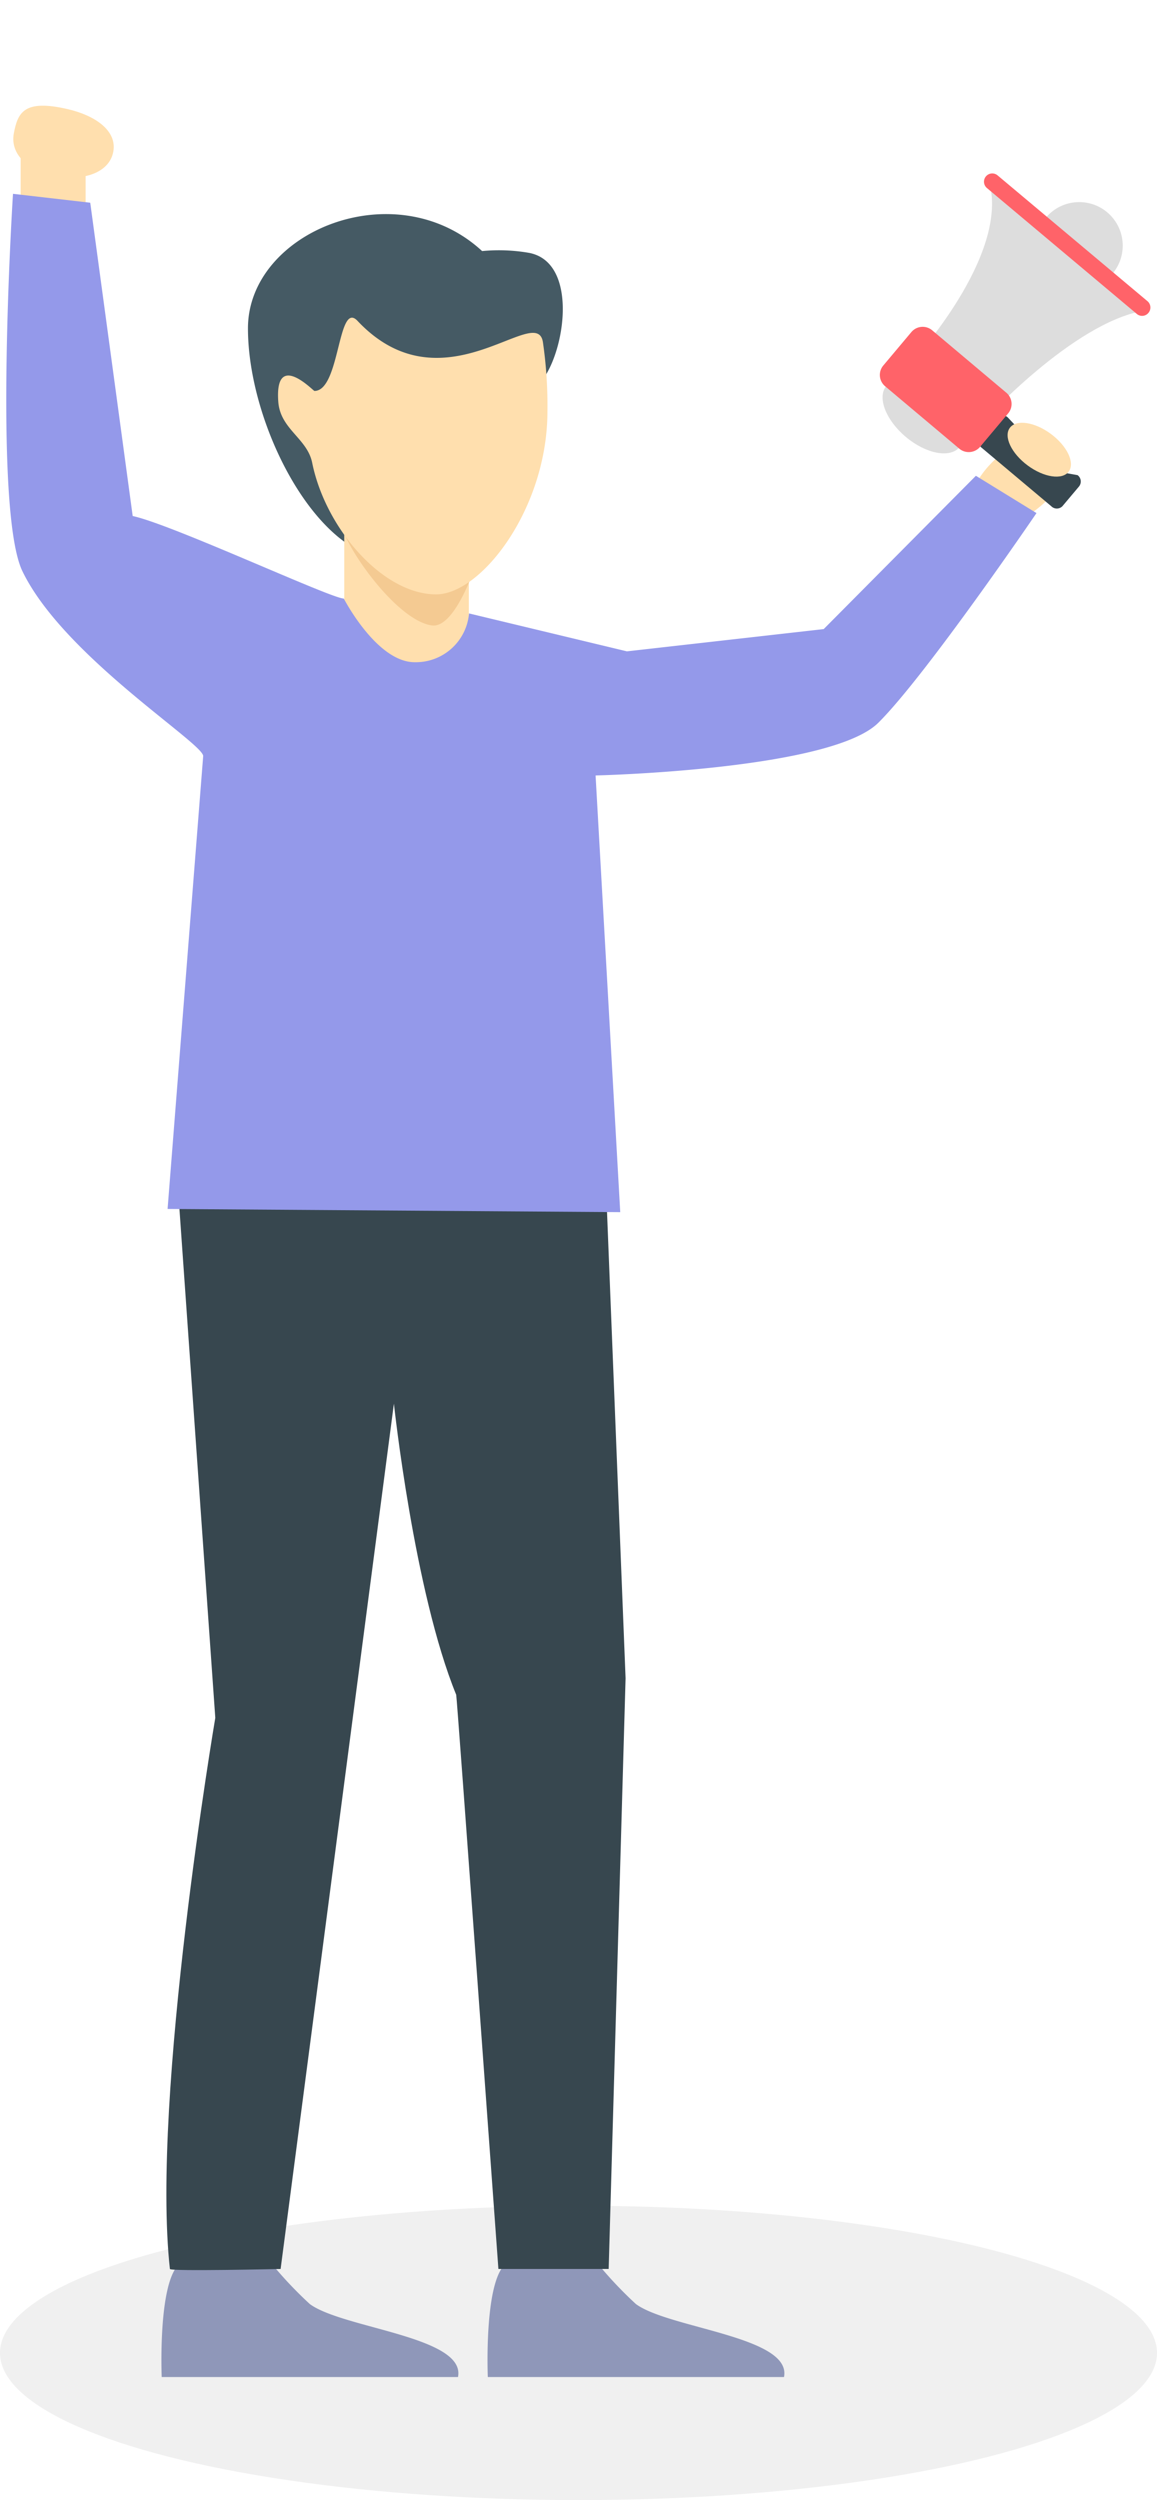 <svg id="Laag_1" data-name="Laag 1" xmlns="http://www.w3.org/2000/svg" viewBox="0 0 130 280.81"><defs><style>.cls-1{fill:#68676b;opacity:0.1;isolation:isolate;}.cls-2{fill:#8f97b9;}.cls-3{fill:#37474f;}.cls-4{fill:#455a64;}.cls-5{fill:#ffdfae;}.cls-6{fill:#f4ca92;}.cls-7{fill:#9499ea;}.cls-8{fill:#ddd;}.cls-9{fill:#ff6369;}</style></defs><title>advice-01</title><ellipse id="Ellipse_387" data-name="Ellipse 387" class="cls-1" cx="65" cy="264.28" rx="65" ry="16.53"/><g id="Person-31"><path id="Shape-702" class="cls-2" d="M34.81,258.79a45.19,45.19,0,0,1-4.27-4.51H20.17c-2.45,2.09-2,12.71-2,12.71H51.46C52.37,262.44,38.54,261.54,34.81,258.79Z"/><path id="Shape-703" class="cls-2" d="M71.45,258.79a45.19,45.19,0,0,1-4.27-4.51H56.81c-2.45,2.09-2,12.71-2,12.71H88.09C89,262.44,75.18,261.54,71.45,258.79Z"/><path id="Shape-704" class="cls-3" d="M68.39,254.85H56s-4.66-64.3-4.74-64.49c-4.74-11.59-7-32.7-7-32.7L31.53,254.85s-12.41.29-12.44,0c-2.14-19.3,5.1-61.9,5.1-61.9L20,133.5H68.1l2.19,55Z"/><path id="Shape-705" class="cls-4" d="M27.86,36.88c0,10.9,7.81,25.95,16.21,25.95S55.22,51.19,61.14,42.41c2.51-3.73,3.62-12.94-1.65-14a19.74,19.74,0,0,0-5.32-.21C44.46,19.24,27.86,26,27.86,36.88Z"/><rect id="Shape-706" class="cls-5" x="38.68" y="58.58" width="14" height="18.24"/><rect id="Shape-707" class="cls-5" x="2.32" y="15.94" width="7.3" height="7.87"/><path id="Shape-708" class="cls-6" d="M53.61,63s-8.08-8.44-13.4-9.71a43.57,43.57,0,0,1-1.47,6.8c1.66,3.63,6.46,9.73,9.8,10.16C51.23,70.6,53.61,63,53.61,63Z"/><path id="Shape-709" class="cls-5" d="M119.18,50.19c1.49,1.75.38,4.41-2.24,6.64s-5.77,3.19-7.26,1.44-.12-4.73,2.5-7S117.69,48.44,119.18,50.19Z"/><path id="Shape-710" class="cls-7" d="M69.69,136.15l-50.86-.36,4-50.87c0-1.46-15.72-11.25-20.31-20.76-3.33-6.9-1.06-42.39-1.06-42.39l8.68,1,4.77,35.19c4.41.94,22.29,9.27,23.72,9.27,0,0,3.71,7.19,8,7.15A6,6,0,0,0,52.7,68.9l17.74,4.26,22.11-2.5,17.1-17.22,6.81,4.19S104.05,75.86,98.69,81.18,66.92,87.1,66.92,87.1Z"/><path id="Shape-711" class="cls-5" d="M31.27,45.15c.24,3.08,3.26,4.09,3.81,6.84C36.57,59.35,43,66.76,49,66.76c5.09,0,12.51-9.66,12.51-20.55A49.51,49.51,0,0,0,61,38.42c-.72-4.5-11.24,7.8-20.83-2.38-2.24-2.37-1.94,7.87-4.84,7.87C35.19,43.91,30.83,39.29,31.27,45.15Z"/><g id="Shape-712"><g id="Group_795" data-name="Group 795"><ellipse id="Ellipse_31" data-name="Ellipse 31" class="cls-8" cx="103.7" cy="46.79" rx="2.99" ry="5.36" transform="translate(1.19 96.13) rotate(-49.99)"/><path id="Path_732" data-name="Path 732" class="cls-3" d="M121.23,54.65l-1.86,2.21a.88.88,0,0,1-1.25,0l-7.8-6.55a.88.88,0,0,1-.18-1.23L112,46.9a.89.89,0,0,1,1.25,0L119,53l2.08.37A.89.89,0,0,1,121.23,54.65Z"/><circle id="Ellipse_32" data-name="Ellipse 32" class="cls-8" cx="121.26" cy="27.59" r="4.89"/><path id="Path_733" data-name="Path 733" class="cls-8" d="M128.52,34.9c-8,1.36-18.1,12.49-18.1,12.49l-8-6.71s11.18-12.07,8.68-20.4C111.07,20.19,128.59,34.89,128.52,34.9Z"/><path id="Path_4914" data-name="Path 4914" class="cls-9" d="M99.25,41.05l3.15-3.75a1.66,1.66,0,0,1,2.34-.2h0l8.32,7a1.65,1.65,0,0,1,.21,2.34h0l-3.15,3.75a1.66,1.66,0,0,1-2.34.2h0l-8.32-7a1.65,1.65,0,0,1-.21-2.34Z"/></g><path id="Path_4915" data-name="Path 4915" class="cls-9" d="M110.78,19.81a.93.93,0,0,1,1.31-.11h0l16.84,14.13a.93.93,0,0,1,.11,1.31h0a.92.92,0,0,1-1.31.12h0L110.89,21.12a.93.93,0,0,1-.11-1.31Z"/></g><ellipse id="Shape-713" class="cls-5" cx="116.78" cy="50.52" rx="2.2" ry="4.12" transform="translate(6.61 114.18) rotate(-53.42)"/><path id="Shape-714" class="cls-5" d="M1.55,15c.44-2.38,1.17-3.88,6.07-2.74,3.06.71,5.55,2.41,5.11,4.78s-3.36,3.31-6.44,2.75S1.12,17.37,1.55,15Z"/></g></svg>